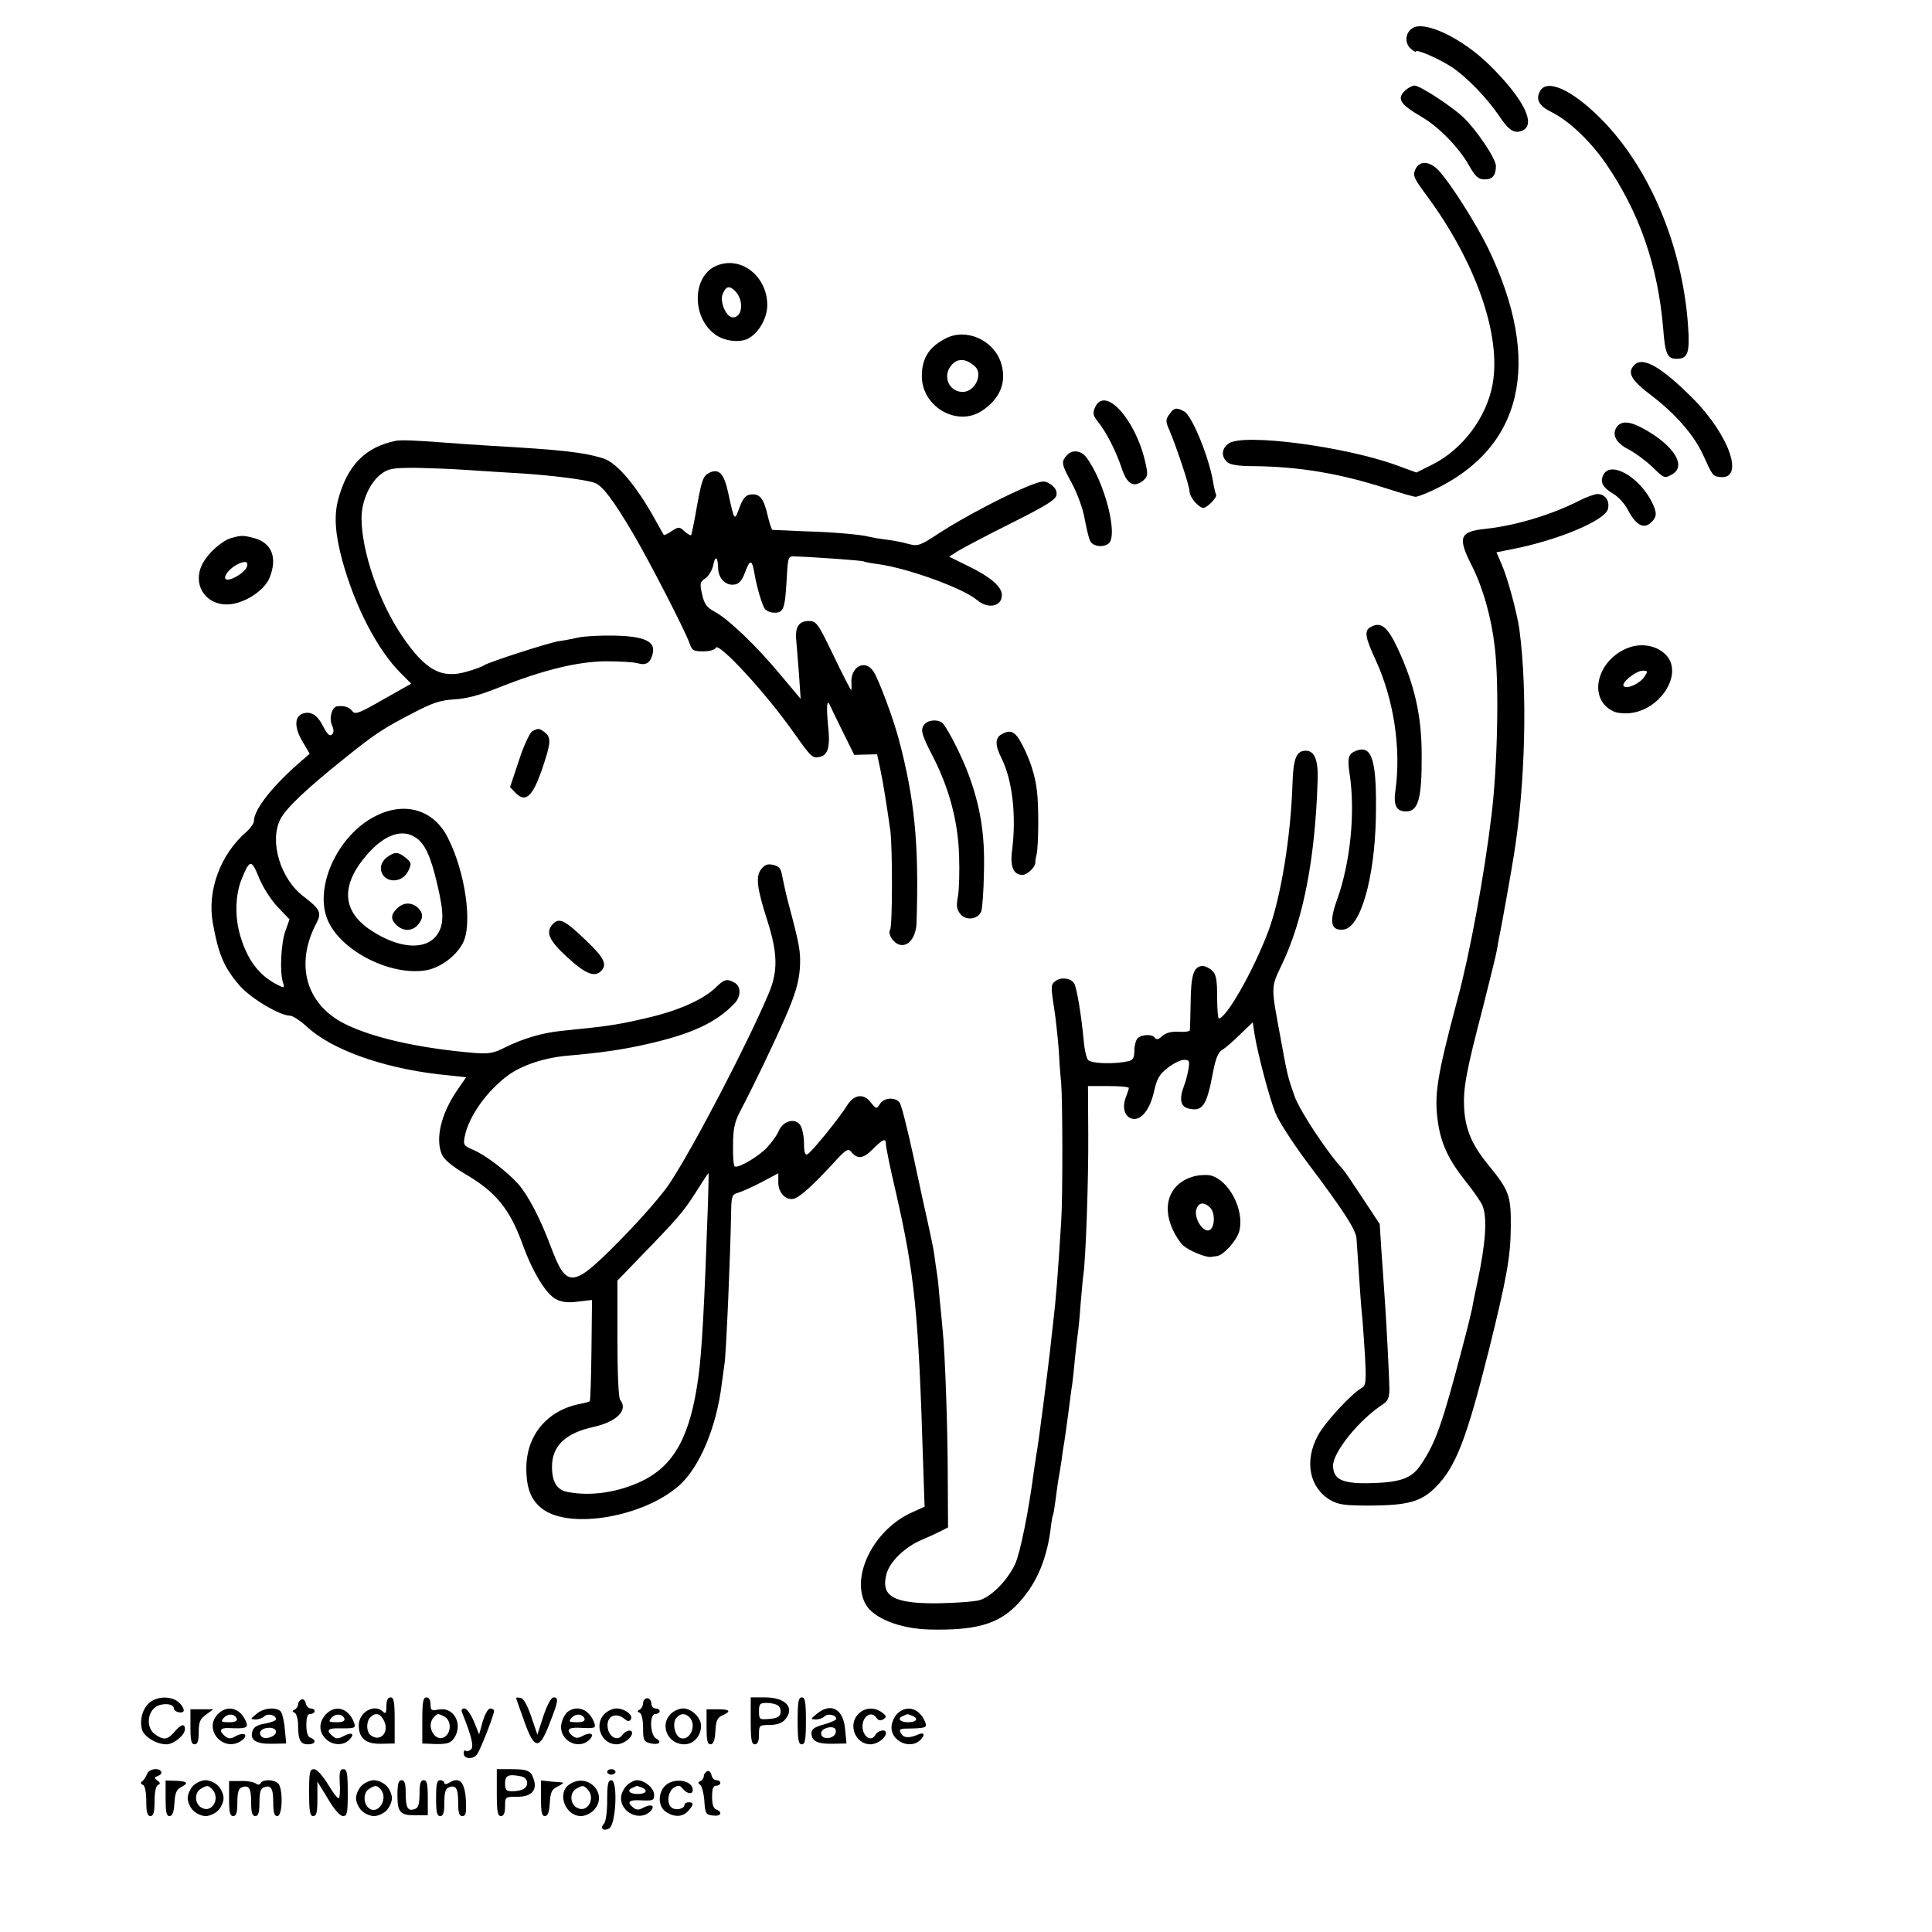 <?xml version="1.0" standalone="no"?>
<!DOCTYPE svg PUBLIC "-//W3C//DTD SVG 20010904//EN"
 "http://www.w3.org/TR/2001/REC-SVG-20010904/DTD/svg10.dtd">
<svg version="1.0" xmlns="http://www.w3.org/2000/svg"
 width="700pt" height="700pt" viewBox="0 0 700 700"
 preserveAspectRatio="xMidYMid meet">
<g transform="translate(0,700) scale(0.1,-0.1)"
fill="#000000" stroke="none">
<path d="M5116 6897 c-25 -18 -27 -53 -5 -73 10 -9 19 -14 19 -11 0 11 82 -25
130 -56 55 -37 125 -109 171 -176 35 -53 55 -66 83 -55 54 21 8 115 -118 239
-100 98 -237 163 -280 132z"/>
<path d="M5098 6678 c-40 -33 -30 -53 52 -101 61 -35 134 -109 171 -174 25
-44 35 -53 59 -53 28 0 40 15 40 49 0 26 -70 130 -118 176 -44 41 -157 115
-177 115 -6 0 -18 -6 -27 -12z"/>
<path d="M5580 6670 c-17 -31 -4 -54 43 -77 63 -32 137 -102 195 -185 122
-178 189 -371 208 -598 7 -93 15 -110 49 -110 41 0 48 22 41 122 -21 292 -143
578 -321 753 -103 102 -191 140 -215 95z"/>
<path d="M5128 6386 c-10 -22 -5 -32 40 -93 179 -242 272 -507 240 -685 -22
-121 -110 -238 -220 -292 l-56 -28 -74 27 c-189 68 -549 115 -605 79 -26 -17
-30 -46 -8 -67 11 -11 39 -16 102 -16 160 -2 306 -26 474 -80 53 -17 101 -31
108 -31 6 0 33 10 59 22 330 152 403 465 204 878 -44 90 -137 237 -180 283
-33 34 -69 36 -84 3z"/>
<path d="M2593 6036 c-85 -39 -87 -185 -3 -247 33 -25 89 -32 120 -16 38 19
70 74 70 121 0 107 -98 182 -187 142z m71 -91 c32 -33 27 -95 -9 -95 -24 0
-49 59 -36 86 12 28 24 30 45 9z"/>
<path d="M3425 5773 c-60 -31 -85 -72 -85 -136 0 -112 130 -186 220 -124 65
44 88 104 67 172 -27 84 -128 128 -202 88z m107 -100 c31 -28 1 -93 -44 -93
-52 0 -76 62 -37 101 22 22 50 19 81 -8z"/>
<path d="M5922 5678 c-28 -28 -13 -55 64 -113 86 -66 152 -142 184 -212 34
-75 36 -78 59 -81 94 -14 39 149 -95 284 -115 115 -181 153 -212 122z"/>
<path d="M3968 5525 c-10 -22 -8 -30 10 -53 31 -38 66 -108 86 -168 19 -58 43
-72 77 -46 18 16 19 21 9 66 -35 156 -146 279 -182 201z"/>
<path d="M4236 5498 c-13 -19 -13 -25 1 -57 27 -64 73 -202 73 -222 0 -20 33
-59 50 -59 14 0 52 39 46 48 -2 4 -7 23 -10 42 -14 90 -77 244 -105 259 -28
16 -38 14 -55 -11z"/>
<path d="M5860 5456 c-22 -28 -7 -60 40 -84 25 -13 64 -42 88 -65 42 -41 43
-41 70 -26 52 29 11 100 -93 160 -55 32 -86 36 -105 15z"/>
<path d="M1435 5403 c-111 -22 -177 -89 -210 -214 -15 -57 -11 -123 15 -219
46 -168 128 -326 214 -411 l36 -36 -101 -57 c-87 -50 -102 -56 -112 -43 -12
15 -28 21 -55 18 -19 -2 -31 -43 -19 -69 7 -16 7 -26 0 -33 -8 -8 -17 0 -32
29 -21 42 -46 57 -75 46 -29 -11 -30 -49 -1 -99 l27 -46 -23 -20 c-109 -93
-179 -181 -179 -224 0 -8 -12 -25 -26 -38 -95 -81 -144 -213 -123 -331 21
-116 41 -162 98 -228 41 -46 145 -108 182 -108 9 0 37 -18 61 -40 88 -82 271
-148 474 -172 l103 -11 -31 -45 c-61 -88 -82 -180 -56 -237 7 -16 40 -43 79
-66 116 -67 166 -129 213 -259 36 -99 84 -178 120 -197 21 -11 44 -14 80 -9
l51 6 -2 -181 c-1 -100 -4 -183 -6 -186 -3 -2 -17 -6 -32 -9 -121 -22 -198
-113 -198 -234 0 -74 18 -118 61 -149 102 -73 366 -26 493 87 74 66 135 211
154 367 4 28 8 60 10 73 6 33 22 409 24 550 1 57 3 64 24 70 12 3 50 20 85 38
l62 33 0 -34 c0 -39 31 -68 60 -57 23 9 70 52 138 126 45 50 55 56 65 44 23
-29 44 -27 78 7 39 39 49 43 49 18 0 -10 16 -88 36 -173 69 -302 82 -437 99
-992 l5 -147 -44 -20 c-137 -60 -224 -228 -171 -331 27 -52 123 -91 232 -94
164 -4 246 18 314 86 69 70 109 157 125 273 3 28 7 52 9 55 2 3 6 29 10 59 4
30 8 62 10 72 2 9 7 39 11 66 3 26 8 57 10 67 2 11 8 56 14 100 6 45 12 95 15
111 2 17 7 59 10 95 4 36 8 75 10 87 2 12 7 60 10 105 4 46 8 93 10 106 9 57
19 344 18 507 l-1 180 74 0 c41 0 74 -3 74 -7 0 -4 -5 -19 -11 -34 -14 -37 -4
-70 22 -77 32 -9 65 31 80 97 10 46 19 63 50 87 20 16 47 29 59 29 19 0 21 -4
16 -34 -3 -18 -10 -45 -16 -60 -18 -47 -13 -75 15 -82 52 -13 67 8 90 131 9
48 19 73 32 80 10 6 39 30 65 56 l47 45 6 -40 c11 -70 54 -234 76 -288 11 -29
64 -111 118 -183 131 -174 174 -241 176 -273 11 -161 16 -242 19 -267 2 -16 7
-82 11 -147 6 -103 4 -117 -10 -126 -37 -20 -134 -125 -160 -173 -50 -93 -31
-189 45 -234 30 -17 52 -20 145 -20 137 1 184 14 236 66 74 74 112 173 194
499 65 263 78 336 79 445 1 113 -6 132 -82 225 -59 72 -82 127 -87 203 -4 73
6 130 68 367 24 96 48 191 51 210 3 19 8 46 11 60 6 28 42 229 49 275 43 259
51 602 21 825 -8 58 -43 188 -64 235 l-19 44 56 11 c165 32 338 104 348 146 7
29 -10 54 -38 54 -10 0 -41 -11 -68 -25 -100 -51 -232 -90 -337 -101 -95 -10
-103 -30 -50 -134 41 -82 71 -189 83 -296 16 -135 10 -428 -12 -608 -26 -217
-79 -504 -123 -666 -76 -285 -86 -350 -70 -453 12 -75 40 -133 100 -208 28
-35 56 -75 61 -89 17 -44 11 -135 -19 -275 -8 -38 -17 -81 -19 -95 -3 -14 -18
-77 -35 -140 -74 -282 -97 -347 -151 -427 -34 -51 -75 -65 -194 -67 -92 -1
-124 15 -124 64 0 49 95 166 179 221 19 12 25 24 25 55 0 39 -12 271 -19 361
-2 27 -6 91 -10 143 l-6 95 -62 94 c-34 52 -66 99 -72 105 -56 60 -156 212
-174 263 -25 71 -26 73 -51 211 -35 188 -36 183 3 264 79 164 122 385 131 669
3 75 -11 109 -43 109 -34 0 -45 -28 -48 -118 -6 -196 -43 -417 -88 -537 -54
-143 -152 -315 -179 -315 -3 0 -6 35 -6 78 0 64 -4 82 -18 95 -10 10 -26 17
-34 17 -32 0 -43 -31 -44 -129 -1 -53 -2 -100 -3 -104 0 -4 -19 -7 -41 -5 -26
1 -46 -4 -59 -16 -12 -11 -21 -14 -26 -7 -8 15 -48 14 -63 -1 -7 -7 -12 -27
-12 -45 0 -26 -5 -34 -22 -38 -50 -11 -126 -9 -144 3 -7 4 -15 39 -18 77 -8
87 -25 188 -34 202 -12 19 -47 24 -67 9 -18 -13 -18 -19 -6 -96 7 -45 14 -114
17 -153 2 -40 6 -94 9 -122 5 -58 6 -413 0 -500 -12 -192 -19 -284 -30 -375
-2 -19 -7 -60 -10 -90 -10 -88 -44 -353 -50 -380 -2 -14 -6 -41 -9 -60 -19
-147 -50 -298 -68 -337 -28 -60 -88 -120 -130 -131 -18 -5 -85 -10 -148 -11
-162 -2 -210 25 -188 106 11 44 67 98 126 123 26 11 58 26 72 33 l25 13 -1
179 c0 177 -10 461 -19 540 -2 22 -6 69 -10 105 -3 36 -7 79 -10 95 -3 17 -7
48 -10 70 -3 22 -13 69 -21 105 -8 36 -33 148 -54 248 -22 101 -44 190 -51
198 -17 20 -57 17 -71 -6 -12 -19 -13 -19 -34 7 -26 33 -61 27 -86 -14 -24
-40 -126 -166 -142 -175 -9 -5 -13 6 -13 44 -1 30 -8 57 -17 66 -21 22 -61 8
-75 -27 -7 -16 -27 -43 -44 -61 -33 -33 -103 -74 -115 -66 -4 2 -7 37 -6 78 0
56 6 83 24 118 51 97 124 249 168 350 34 79 46 121 50 170 4 62 -1 86 -42 240
-8 30 -17 72 -21 92 -5 30 -11 39 -32 44 -20 5 -31 2 -44 -14 -22 -27 -17 -68
22 -190 37 -117 38 -182 4 -262 -75 -178 -271 -555 -359 -688 -24 -37 -101
-126 -172 -198 -180 -184 -200 -186 -259 -29 -38 102 -82 185 -118 226 -42 46
-120 106 -165 124 -32 14 -34 18 -28 47 14 73 80 165 157 222 51 37 133 64
215 71 115 10 196 21 284 41 165 37 254 78 321 148 25 26 24 63 0 76 -29 15
-36 13 -72 -22 -46 -42 -135 -81 -244 -106 -111 -26 -141 -30 -310 -47 -70 -7
-141 -28 -207 -61 -39 -20 -57 -23 -110 -19 -200 17 -369 55 -470 106 -140 71
-180 216 -101 365 19 37 13 50 -47 96 -84 63 -125 200 -84 280 20 39 93 109
232 220 113 91 139 108 257 169 64 33 92 42 140 45 42 2 90 14 160 42 161 64
286 95 390 96 50 0 101 -3 115 -7 31 -9 47 1 55 35 11 44 -30 63 -140 65 -49
1 -108 -2 -130 -7 -22 -5 -53 -11 -70 -13 -38 -6 -257 -77 -270 -87 -5 -4 -33
-15 -62 -23 -93 -28 -151 4 -235 127 -84 123 -148 308 -148 429 0 62 31 131
73 161 24 18 43 21 120 21 51 -1 137 -4 192 -8 55 -4 141 -9 190 -12 113 -7
240 -23 271 -35 28 -11 67 -63 139 -185 62 -106 185 -346 202 -392 10 -30 15
-33 51 -33 23 0 42 5 45 13 10 23 185 -167 287 -313 60 -85 65 -89 92 -82 29
7 37 39 28 117 -6 64 -4 95 7 70 2 -5 23 -48 46 -95 l42 -85 41 1 42 1 11 -51
c11 -51 25 -141 37 -226 8 -61 8 -346 -1 -359 -9 -16 12 -48 35 -54 32 -8 60
28 61 82 9 285 -7 445 -64 661 -20 76 -73 218 -92 247 -31 47 -85 17 -80 -44
1 -13 0 -23 -1 -23 -2 0 -31 56 -64 125 -57 118 -62 125 -90 125 -35 0 -50
-22 -45 -70 2 -19 6 -75 10 -124 l6 -88 -74 88 c-86 104 -188 201 -238 228
-28 15 -37 27 -45 62 -9 40 -8 45 11 58 12 8 25 29 29 47 7 38 17 33 18 -10 1
-37 28 -64 59 -59 17 2 28 15 40 48 17 45 24 43 33 -10 8 -48 28 -115 38 -127
6 -7 21 -13 34 -13 33 0 38 14 44 115 5 89 5 90 30 89 83 -3 244 -15 249 -18
3 -2 27 -7 53 -10 108 -15 307 -87 358 -130 40 -34 90 -24 90 18 0 31 -43 67
-126 107 l-65 32 33 21 c18 11 105 57 193 101 126 63 161 85 163 102 2 14 -5
27 -21 38 -23 15 -28 14 -78 -5 -81 -32 -241 -116 -325 -171 -70 -46 -78 -49
-112 -40 -20 6 -57 13 -82 16 -25 3 -52 8 -60 10 -30 8 -127 17 -235 20 -60 3
-113 5 -116 5 -3 0 -11 24 -18 54 -14 61 -29 79 -63 74 -16 -2 -27 -15 -39
-48 -18 -49 -18 -49 -40 52 -15 72 -34 92 -69 75 -22 -11 -27 -25 -44 -117
-10 -58 -20 -107 -22 -109 -2 -2 -13 4 -24 14 -18 17 -21 17 -46 1 -14 -10
-27 -16 -29 -14 -1 2 -15 25 -30 53 -68 124 -140 209 -189 224 -70 22 -146 31
-411 46 -49 3 -121 8 -160 11 -117 9 -159 10 -180 7z m-430 -1688 l44 -46 -15
-42 c-16 -45 -21 -148 -9 -186 7 -22 6 -22 -22 -8 -65 34 -106 88 -132 175
-21 69 -19 150 5 208 29 71 35 71 62 5 13 -33 42 -79 67 -106z m1560 -1077
c-13 -373 -22 -536 -35 -630 -29 -210 -86 -316 -202 -373 -86 -42 -186 -57
-270 -41 -40 7 -58 36 -58 92 0 75 49 122 151 144 84 19 126 61 96 98 -6 8
-10 95 -10 222 l0 210 80 83 c137 141 159 166 204 237 24 38 45 70 46 70 1 0
0 -51 -2 -112z"/>
<path d="M3866 5351 c-22 -24 -21 -32 18 -103 19 -35 40 -92 46 -128 7 -36 15
-72 20 -80 9 -20 47 -25 67 -9 35 30 -15 224 -81 312 -19 25 -51 29 -70 8z"/>
<path d="M5810 5281 c-14 -27 -4 -47 35 -70 19 -11 43 -38 54 -60 28 -53 56
-69 82 -45 23 21 24 36 3 77 -46 90 -147 147 -174 98z"/>
<path d="M836 5050 c-34 -11 -82 -54 -102 -92 -38 -73 7 -148 88 -148 58 0
133 47 154 95 30 73 10 127 -54 145 -42 11 -47 11 -86 0z m58 -105 c-7 -18
-49 -45 -69 -45 -23 0 -1 36 33 54 30 16 44 12 36 -9z"/>
<path d="M4966 4728 c-24 -13 -20 -37 19 -121 65 -142 92 -319 71 -470 -8 -55
3 -77 39 -77 44 0 57 48 56 205 0 143 -26 255 -87 386 -37 79 -61 98 -98 77z"/>
<path d="M5905 4655 c-118 -41 -156 -186 -60 -232 11 -6 37 -9 59 -7 110 10
194 139 135 208 -31 35 -85 47 -134 31z m53 -107 c-17 -25 -63 -46 -75 -34
-11 11 44 56 69 56 19 0 19 -2 6 -22z"/>
<path d="M3352 4378 c-19 -19 -15 -36 28 -119 59 -115 91 -234 95 -359 2 -57
0 -124 -4 -147 -7 -35 -5 -48 9 -65 20 -25 63 -19 75 9 4 10 9 74 10 143 4
137 -13 241 -58 360 -23 61 -68 150 -90 178 -12 15 -49 16 -65 0z"/>
<path d="M1928 4350 c-9 -6 -31 -53 -48 -106 l-32 -96 20 -21 c37 -37 62 -13
97 89 32 95 33 112 7 132 -19 14 -22 14 -44 2z"/>
<path d="M3628 4339 c-23 -13 -23 -40 1 -87 39 -78 54 -207 38 -333 -8 -59 5
-89 38 -89 16 0 45 27 46 43 0 7 2 21 5 32 7 34 8 177 1 230 -6 54 -25 113
-53 166 -25 49 -42 58 -76 38z"/>
<path d="M4914 4280 c-29 -11 -33 -26 -24 -85 21 -137 3 -321 -46 -456 -29
-81 -22 -112 24 -107 61 7 112 183 117 403 4 209 -13 267 -71 245z"/>
<path d="M1362 4044 c-143 -71 -230 -270 -170 -388 54 -107 225 -191 349 -172
52 8 110 50 136 99 36 68 9 258 -55 383 -51 100 -154 131 -260 78z m146 -80
c32 -22 53 -67 77 -171 24 -102 24 -146 -3 -182 -41 -55 -137 -48 -236 17
-108 70 -113 165 -15 277 63 72 128 94 177 59z"/>
<path d="M1402 3894 c-12 -8 -22 -26 -22 -38 0 -54 74 -63 99 -12 13 27 12 31
-9 48 -27 22 -39 23 -68 2z"/>
<path d="M1438 3708 c-23 -23 -23 -40 0 -61 24 -22 55 -21 75 1 22 24 21 45 0
64 -24 20 -52 19 -75 -4z"/>
<path d="M2005 3654 c-30 -30 -18 -60 51 -123 66 -60 98 -73 122 -49 23 23 11
48 -54 110 -75 72 -97 84 -119 62z"/>
<path d="M4335 2740 c-93 -20 -129 -102 -86 -195 10 -22 27 -48 37 -57 23 -20
83 -45 102 -42 6 1 16 2 21 3 24 3 72 56 81 90 20 75 -36 184 -103 202 -12 3
-35 2 -52 -1z m50 -116 c20 -21 16 -78 -6 -82 -23 -4 -52 44 -45 74 7 28 28
31 51 8z"/>
<path d="M543 832 c-25 -20 -38 -61 -29 -97 7 -27 52 -55 89 -55 26 0 67 33
67 55 0 22 -14 18 -38 -10 -25 -29 -39 -31 -70 -9 -32 22 -30 78 3 100 23 15
65 12 65 -6 0 -12 29 -20 35 -10 3 5 -3 18 -15 30 -25 25 -77 26 -107 2z"/>
<path d="M1093 843 c-7 -3 -13 -11 -13 -18 0 -7 -6 -16 -12 -19 -10 -5 -10 -7
0 -12 6 -3 12 -23 12 -44 0 -54 8 -70 36 -70 27 0 32 15 9 24 -10 3 -15 19
-15 46 0 29 4 40 15 40 8 0 15 5 15 10 0 6 -6 10 -14 10 -8 0 -16 8 -18 18 -2
11 -9 17 -15 15z"/>
<path d="M1400 818 c0 -25 -3 -29 -12 -20 -31 31 -88 -1 -88 -49 0 -47 25 -68
80 -67 l50 1 0 84 c0 67 -3 83 -15 83 -10 0 -15 -10 -15 -32z m-8 -54 c19 -42
-15 -77 -49 -51 -16 12 -17 49 -1 65 19 19 37 14 50 -14z"/>
<path d="M1530 766 l0 -83 50 -2 c40 0 52 3 65 21 34 50 0 115 -56 104 -26 -5
-29 -3 -29 19 0 16 -6 25 -15 25 -12 0 -15 -16 -15 -84z m81 14 c23 -13 25
-53 3 -71 -33 -27 -72 33 -44 67 15 17 16 17 41 4z"/>
<path d="M1870 848 c0 -2 13 -39 29 -83 37 -105 55 -107 92 -10 32 81 34 95
15 95 -9 0 -23 -26 -37 -67 l-22 -68 -22 65 c-14 41 -28 66 -38 68 -10 2 -17
2 -17 0z"/>
<path d="M2330 829 c0 -9 -6 -20 -12 -23 -10 -5 -10 -7 0 -12 7 -3 12 -25 12
-55 0 -44 3 -49 25 -55 32 -8 46 4 22 17 -22 13 -25 89 -2 89 8 0 15 5 15 10
0 6 -7 10 -15 10 -8 0 -15 8 -15 18 0 10 -7 19 -15 19 -8 0 -15 -8 -15 -18z"/>
<path d="M2720 765 c0 -69 3 -85 15 -85 10 0 15 11 15 35 0 34 1 35 38 35 25
0 45 7 55 18 39 43 5 82 -71 82 l-52 0 0 -85z m98 56 c8 -5 12 -17 10 -27 -2
-14 -13 -20 -41 -22 -35 -3 -37 -2 -37 27 0 27 3 31 28 31 15 0 33 -4 40 -9z"/>
<path d="M2890 765 c0 -69 3 -85 15 -85 12 0 15 16 15 85 0 69 -3 85 -15 85
-12 0 -15 -16 -15 -85z"/>
<path d="M690 744 c0 -50 3 -64 15 -64 11 0 15 12 15 44 0 37 5 48 27 64 l26
19 -41 0 -42 0 0 -63z"/>
<path d="M790 790 c-56 -56 21 -143 86 -96 26 20 10 32 -21 16 -20 -11 -27
-11 -40 0 -23 19 -18 30 13 29 59 -3 72 0 65 19 -19 52 -67 68 -103 32z m68
-17 c2 -9 -7 -13 -28 -13 -28 0 -31 2 -20 15 15 18 41 16 48 -2z"/>
<path d="M929 790 c-23 -19 -23 -19 -3 -20 11 0 25 5 31 11 13 13 43 5 43 -10
0 -5 -18 -12 -40 -16 -27 -4 -41 -13 -45 -26 -11 -33 12 -48 69 -47 l53 1 -5
51 c-2 28 -9 57 -14 64 -15 18 -63 15 -89 -8z m71 -64 c0 -18 -39 -31 -52 -18
-15 15 0 32 28 32 14 0 24 -6 24 -14z"/>
<path d="M1180 788 c-25 -28 -26 -62 0 -88 24 -24 63 -26 85 -4 22 22 11 30
-20 14 -20 -11 -27 -11 -40 0 -24 20 -18 29 23 28 58 -1 62 1 55 20 -19 53
-68 68 -103 30z m68 -15 c2 -9 -7 -13 -28 -13 -28 0 -31 2 -20 15 15 18 41 16
48 -2z"/>
<path d="M1675 793 c34 -85 43 -122 31 -132 -7 -6 -16 -8 -19 -4 -4 3 -7 -1
-7 -10 0 -20 33 -23 48 -4 11 13 62 143 62 158 0 5 -6 9 -14 9 -7 0 -19 -20
-27 -47 l-13 -47 -19 47 c-11 26 -26 47 -34 47 -10 0 -13 -6 -8 -17z"/>
<path d="M2057 798 c-9 -7 -20 -27 -23 -44 -11 -58 60 -98 102 -57 20 21 4 29
-26 13 -16 -9 -25 -8 -36 1 -24 20 -16 31 24 29 58 -3 62 -2 55 18 -17 48 -61
66 -96 40z m61 -25 c2 -9 -7 -13 -28 -13 -28 0 -31 2 -20 15 15 18 41 16 48
-2z"/>
<path d="M2190 790 c-39 -39 -11 -110 44 -110 24 0 56 23 56 41 0 15 -22 10
-36 -8 -16 -23 -47 -7 -52 26 -7 42 28 60 61 33 12 -10 17 -10 23 -1 9 15 -23
39 -53 39 -13 0 -32 -9 -43 -20z"/>
<path d="M2430 790 c-41 -41 -10 -110 49 -110 34 0 61 30 61 67 0 30 -34 63
-65 63 -14 0 -34 -9 -45 -20z m68 -12 c28 -28 2 -88 -33 -75 -20 8 -30 54 -15
72 15 18 32 19 48 3z"/>
<path d="M2560 744 c0 -49 3 -64 14 -64 11 0 16 14 18 48 2 38 7 49 26 57 33
15 27 22 -18 22 l-40 0 0 -63z"/>
<path d="M2959 790 c-23 -19 -23 -19 -3 -20 11 0 25 5 31 11 12 12 43 6 43 -9
0 -4 -20 -13 -45 -20 -33 -9 -45 -17 -45 -31 0 -29 21 -40 76 -39 l51 1 -5 51
c-6 75 -52 99 -103 56z m59 -81 c-19 -13 -43 -6 -43 11 0 20 49 31 53 12 2 -8
-2 -19 -10 -23z"/>
<path d="M3110 790 c-39 -39 -11 -110 44 -110 24 0 56 23 56 41 0 16 -29 10
-39 -8 -15 -26 -46 -4 -46 32 0 36 31 57 49 33 8 -12 16 -14 27 -7 12 8 11 12
-5 24 -27 21 -62 19 -86 -5z"/>
<path d="M3250 790 c-11 -11 -20 -33 -20 -49 0 -51 69 -81 105 -45 19 20 13
30 -12 18 -26 -11 -47 -11 -55 1 -13 17 -9 22 15 22 70 1 76 3 70 21 -19 52
-67 68 -103 32z m54 -6 c26 -10 18 -24 -14 -24 -30 0 -41 14 -17 23 6 3 13 6
14 6 1 1 8 -2 17 -5z"/>
<path d="M533 573 c-4 -10 -11 -22 -17 -26 -8 -6 -7 -10 2 -14 7 -3 12 -25 12
-59 0 -41 4 -54 15 -54 11 0 15 13 15 54 0 34 5 56 13 59 9 4 8 8 -3 16 -12 9
-12 11 3 17 9 3 14 10 11 15 -9 16 -44 10 -51 -8z"/>
<path d="M1120 505 c0 -69 3 -85 15 -85 12 0 15 14 15 63 l0 62 38 -62 c22
-38 44 -63 55 -63 15 0 17 11 17 85 0 71 -3 85 -16 85 -12 0 -15 -10 -13 -50
2 -27 0 -52 -3 -55 -3 -4 -21 19 -39 49 -20 33 -41 56 -51 56 -16 0 -18 -11
-18 -85z"/>
<path d="M1800 505 c0 -69 3 -85 15 -85 10 0 15 11 15 35 0 35 0 35 45 35 50
0 72 23 59 63 -10 31 -22 37 -81 37 l-53 0 0 -85z m88 59 c13 -3 22 -12 22
-23 0 -21 -19 -31 -56 -31 -20 0 -24 5 -24 28 0 30 12 35 58 26z"/>
<path d="M2200 580 c0 -5 7 -10 15 -10 8 0 15 5 15 10 0 6 -7 10 -15 10 -8 0
-15 -4 -15 -10z"/>
<path d="M2563 583 c-7 -3 -13 -11 -13 -18 0 -7 -6 -16 -12 -18 -10 -4 -10 -7
-1 -14 6 -5 13 -31 15 -58 3 -46 5 -50 31 -53 29 -4 37 12 12 22 -10 3 -15 19
-15 46 0 29 4 40 15 40 8 0 15 5 15 10 0 6 -6 10 -14 10 -8 0 -16 8 -18 18 -2
11 -9 17 -15 15z"/>
<path d="M600 484 c0 -49 3 -64 14 -64 11 0 16 14 18 47 2 38 8 50 26 59 28
14 19 21 -25 22 l-33 1 0 -65z"/>
<path d="M700 530 c-11 -11 -20 -31 -20 -45 0 -14 9 -34 20 -45 11 -11 31 -20
45 -20 14 0 34 9 45 20 11 11 20 31 20 45 0 14 -9 34 -20 45 -11 11 -31 20
-45 20 -14 0 -34 -9 -45 -20z m68 -12 c32 -32 1 -89 -37 -68 -26 13 -28 55 -3
69 22 13 26 13 40 -1z"/>
<path d="M830 484 c0 -50 3 -64 15 -64 11 0 15 12 15 49 0 35 4 51 16 55 26
10 34 -3 34 -55 0 -37 4 -49 15 -49 11 0 15 12 15 49 0 35 4 51 16 55 26 10
34 -3 34 -55 0 -37 4 -49 15 -49 19 0 21 100 3 118 -15 15 -55 16 -63 2 -4 -7
-11 -8 -18 -2 -7 5 -31 10 -54 9 l-43 0 0 -63z"/>
<path d="M1310 530 c-11 -11 -20 -31 -20 -45 0 -14 9 -34 20 -45 11 -11 31
-20 45 -20 14 0 34 9 45 20 11 11 20 31 20 45 0 14 -9 34 -20 45 -11 11 -31
20 -45 20 -14 0 -34 -9 -45 -20z m70 -14 c28 -34 -11 -94 -44 -67 -21 18 -20
57 2 70 23 14 28 13 42 -3z"/>
<path d="M1440 496 c0 -63 10 -74 68 -73 l42 0 0 63 c0 50 -3 64 -15 64 -11 0
-15 -12 -15 -49 0 -35 -4 -51 -16 -55 -26 -10 -34 3 -34 55 0 37 -4 49 -15 49
-11 0 -15 -13 -15 -54z"/>
<path d="M1580 485 c0 -51 3 -65 15 -65 11 0 15 12 15 49 0 35 4 51 16 55 26
10 34 -3 34 -55 0 -38 4 -49 15 -49 13 0 15 11 13 56 -3 66 -23 88 -58 66 -12
-7 -20 -8 -20 -2 0 5 -7 10 -15 10 -12 0 -15 -14 -15 -65z"/>
<path d="M1960 484 c0 -49 3 -64 14 -64 11 0 16 14 18 47 2 39 7 50 28 60 14
7 23 13 20 14 -3 1 -22 3 -42 4 l-38 4 0 -65z"/>
<path d="M2062 534 c-45 -31 -14 -114 43 -114 14 0 34 9 45 20 58 58 -20 142
-88 94z m66 -16 c32 -32 1 -89 -37 -68 -26 13 -28 55 -3 69 22 13 26 13 40 -1z"/>
<path d="M2200 477 c0 -43 -5 -78 -12 -85 -16 -16 -1 -29 20 -16 24 16 31 174
7 174 -12 0 -15 -14 -15 -73z"/>
<path d="M2270 530 c-11 -11 -20 -31 -20 -45 0 -53 69 -85 106 -48 20 21 4 29
-26 13 -16 -9 -25 -8 -36 1 -25 20 -15 29 31 26 41 -2 45 0 45 20 0 24 -34 53
-62 53 -10 0 -27 -9 -38 -20z m54 -6 c26 -10 18 -24 -14 -24 -30 0 -41 14 -17
23 6 3 13 6 14 6 1 1 8 -2 17 -5z"/>
<path d="M2410 530 c-27 -27 -26 -75 2 -94 30 -21 61 -20 81 2 21 23 21 32 2
32 -8 0 -15 -4 -15 -9 0 -15 -32 -22 -47 -10 -19 16 -13 59 10 73 14 8 21 8
30 -4 16 -20 37 -23 37 -5 0 35 -69 46 -100 15z"/>
</g>
</svg>
